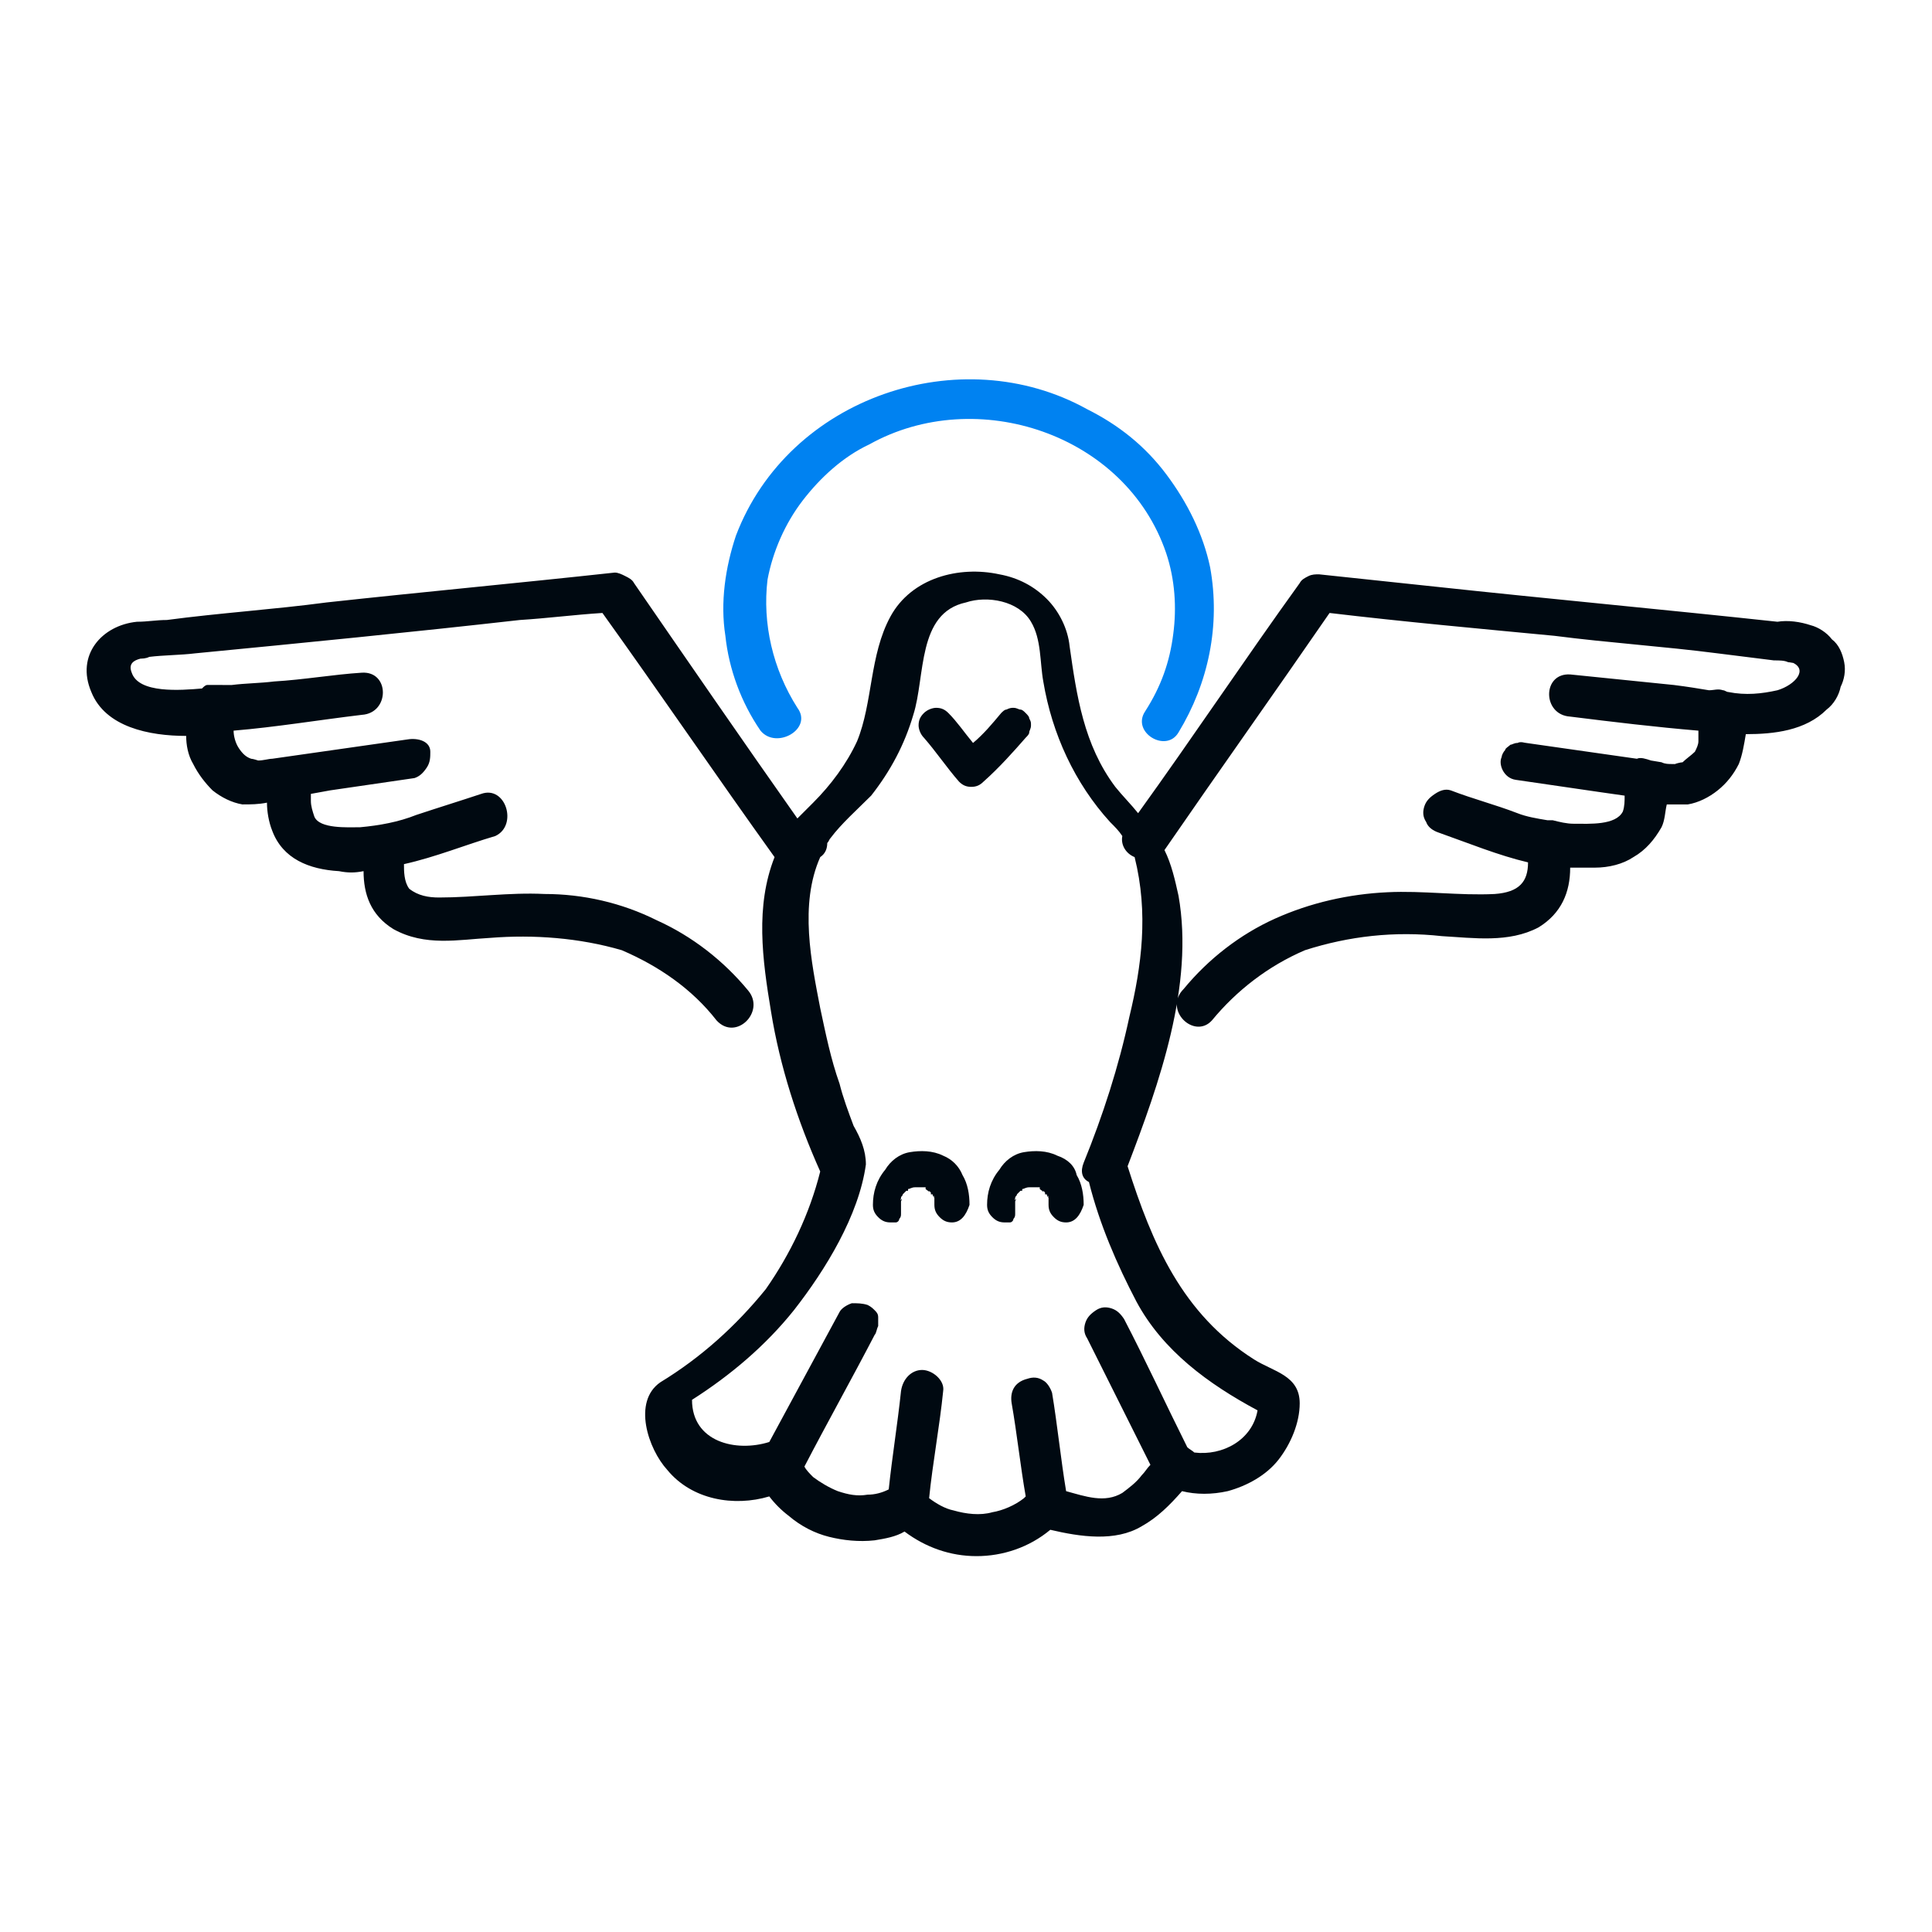 <?xml version="1.0" encoding="utf-8"?>
<!-- Generator: Adobe Illustrator 26.0.3, SVG Export Plug-In . SVG Version: 6.00 Build 0)  -->
<svg version="1.1" id="Layer_1" xmlns="http://www.w3.org/2000/svg" xmlns:xlink="http://www.w3.org/1999/xlink" x="0px" y="0px"
	 viewBox="0 0 110 110" enable-background="new 0 0 110 110" xml:space="preserve">
<g>
	<path fill="#0082F1" d="M45.4,40.3c-1.4-2.2-2-4.8-1.7-7.3c0.3-1.6,1-3.2,2-4.5c1-1.3,2.3-2.5,3.8-3.2c6.1-3.4,14.6-0.6,16.9,6.2
		c0.5,1.5,0.6,3.1,0.4,4.6c-0.2,1.6-0.7,3-1.6,4.4c-0.8,1.2,1.2,2.4,1.9,1.2c1.7-2.8,2.4-6.1,1.8-9.4c-0.4-1.9-1.3-3.7-2.5-5.3
		s-2.7-2.8-4.5-3.7c-7.2-4-17-0.7-20,7.2c-0.6,1.8-0.9,3.8-0.6,5.7c0.2,1.9,0.9,3.8,2,5.4C44.2,42.7,46.3,41.5,45.4,40.3z"/>
	<g>
		<path fill="#000911" d="M105,37.7c-0.1-0.5-0.3-1-0.7-1.3c-0.3-0.4-0.8-0.7-1.2-0.8c-0.6-0.2-1.3-0.3-1.9-0.2
			c-6.5-0.7-13-1.3-19.5-2l-6.6-0.7c-0.2,0-0.4,0-0.6,0.1c-0.2,0.1-0.4,0.2-0.5,0.4c-3.1,4.3-6.1,8.8-9.2,13.1
			c-0.4-0.5-0.9-1-1.3-1.5c-1.8-2.4-2.2-5.2-2.6-8c-0.1-1-0.6-2-1.3-2.7c-0.7-0.7-1.6-1.2-2.7-1.4c-2.3-0.5-5,0.2-6.2,2.4
			c-1.2,2.2-1,4.9-1.9,7.1c-0.6,1.3-1.5,2.5-2.5,3.5c-0.3,0.3-0.6,0.6-0.9,0.9c-3.1-4.4-6.2-8.9-9.3-13.4c-0.1-0.2-0.3-0.3-0.5-0.4
			c-0.2-0.1-0.4-0.2-0.6-0.2c-5.5,0.6-10.9,1.1-16.4,1.7c-3,0.4-6.1,0.6-9.1,1c-0.6,0-1.1,0.1-1.7,0.1c-2,0.2-3.5,1.9-2.6,4
			c0.8,2,3.3,2.5,5.4,2.5c0,0.5,0.1,1.1,0.4,1.6c0.3,0.6,0.7,1.1,1.1,1.5c0.5,0.4,1.1,0.7,1.7,0.8c0.5,0,0.9,0,1.4-0.1
			c0,0.5,0.1,1.1,0.3,1.6c0.6,1.6,2.1,2.2,3.8,2.3c0.5,0.1,0.9,0.1,1.4,0c0,1.3,0.4,2.5,1.7,3.3c1.8,1,3.7,0.6,5.5,0.5
			c2.5-0.2,5.1,0,7.5,0.7c2.1,0.9,4,2.2,5.4,4c1.1,1.2,2.8-0.5,1.8-1.7c-1.4-1.7-3.2-3.1-5.2-4c-2-1-4.2-1.5-6.4-1.5
			c-2-0.1-4,0.2-6,0.2c-0.6,0-1.2-0.1-1.7-0.5C23,50.2,23,49.6,23,49.2c1.8-0.4,3.5-1.1,5.2-1.6c1.3-0.6,0.6-2.9-0.8-2.4
			c-1.2,0.4-2.5,0.8-3.7,1.2c-1,0.4-2.1,0.6-3.2,0.7c-0.7,0-2.3,0.1-2.6-0.6c-0.1-0.3-0.2-0.6-0.2-0.9c0-0.1,0-0.3,0-0.4l1.1-0.2
			l4.8-0.7c0.3-0.1,0.5-0.3,0.7-0.6c0.2-0.3,0.2-0.6,0.2-0.9c0-0.6-0.7-0.8-1.3-0.7l-7.7,1.1c-0.2,0-0.5,0.1-0.8,0.1
			c0,0-0.3-0.1-0.4-0.1c-0.3-0.1-0.5-0.3-0.7-0.6c-0.2-0.3-0.3-0.7-0.3-1c2.4-0.2,4.8-0.6,7.3-0.9c1.6-0.1,1.6-2.5,0-2.4
			s-3.3,0.4-5,0.5c-0.8,0.1-1.6,0.1-2.4,0.2c-0.1,0-0.3,0-0.4,0C12.4,39,12.1,39,11.8,39c-0.1,0-0.2,0.1-0.3,0.2
			c-1.2,0.1-3.6,0.3-4-0.9c-0.2-0.5,0.1-0.7,0.5-0.8H7.9c0.2,0,0.4,0,0.6-0.1c0.8-0.1,1.8-0.1,2.6-0.2c6.2-0.6,12.3-1.2,18.5-1.9
			c1.6-0.1,3.1-0.3,4.7-0.4c3.3,4.6,6.5,9.3,9.8,13.9c-1.1,2.8-0.7,5.8-0.2,8.8c0.5,3.1,1.5,6.2,2.8,9.1c-0.6,2.4-1.7,4.7-3.1,6.7
			c-1.7,2.1-3.7,3.9-6,5.3c-1.6,1.1-0.7,3.8,0.4,5c1.4,1.7,3.8,2.1,5.8,1.5c0.3,0.4,0.7,0.8,1.1,1.1c0.7,0.6,1.5,1,2.3,1.2
			c0.8,0.2,1.7,0.3,2.6,0.2c0.6-0.1,1.2-0.2,1.7-0.5c1.2,0.9,2.6,1.4,4.1,1.4c1.5,0,3-0.5,4.2-1.5c0,0,0,0,0,0
			c1.7,0.4,3.7,0.7,5.2-0.2c0.9-0.5,1.6-1.2,2.3-2c0.8,0.2,1.7,0.2,2.6,0c1.1-0.3,2.2-0.9,2.9-1.8c0.7-0.9,1.2-2.1,1.2-3.2
			c0-1.6-1.5-1.8-2.6-2.5c-4.1-2.6-5.8-6.6-7.2-11C66,61.7,68,56.1,67.1,51c-0.2-0.9-0.4-1.8-0.8-2.6c3.1-4.5,6.3-9,9.4-13.5
			c4.2,0.5,8.6,0.9,12.8,1.3c3.1,0.4,6.2,0.6,9.3,1l3.2,0.4c0.3,0,0.6,0,0.8,0.1c0.1,0,0.5,0.1,0.2,0c1,0.4,0.2,1.3-0.8,1.6
			c-0.9,0.2-1.8,0.3-2.8,0.1c0,0,0,0,0,0c-0.1,0-0.2-0.1-0.3-0.1c-0.3-0.1-0.5,0-0.8,0c-0.6-0.1-1.2-0.2-2-0.3
			c-1.9-0.2-4-0.4-5.9-0.6c-1.6-0.1-1.6,2.3,0,2.4c2.4,0.3,4.9,0.6,7.3,0.8c0,0.2,0,0.4,0,0.6c0,0.2-0.1,0.4-0.2,0.6
			c-0.2,0.2-0.5,0.4-0.7,0.6c-0.1,0-0.5,0.1-0.4,0.1h-0.2c-0.2,0-0.4,0-0.6-0.1l-0.6-0.1c-0.3-0.1-0.6-0.2-0.8-0.1l-6.3-0.9
			c-0.1,0-0.3-0.1-0.5,0c-0.2,0-0.3,0.1-0.4,0.1c-0.1,0.1-0.3,0.2-0.3,0.3c-0.1,0.1-0.2,0.3-0.2,0.4c-0.2,0.4,0.1,1.2,0.8,1.3
			l4.8,0.7l1.4,0.2c0,0.3,0,0.6-0.1,0.9c-0.4,0.8-1.9,0.7-2.8,0.7c-0.4,0-0.8-0.1-1.2-0.2c-0.1,0-0.2,0-0.3,0
			c-0.6-0.1-1.2-0.2-1.7-0.4c-1.3-0.5-2.5-0.8-3.8-1.3c-0.3-0.1-0.6,0-0.9,0.2c-0.3,0.2-0.5,0.4-0.6,0.7c-0.1,0.3-0.1,0.6,0.1,0.9
			c0.1,0.3,0.4,0.5,0.7,0.6c1.7,0.6,3.4,1.3,5.1,1.7c0,1.1-0.5,1.7-1.9,1.8c-2,0.1-4.1-0.2-6.1-0.1c-2.2,0.1-4.4,0.6-6.4,1.5
			c-2,0.9-3.8,2.3-5.2,4c-1.2,1.2,0.6,2.9,1.6,1.8c1.4-1.7,3.2-3.1,5.3-4c2.5-0.8,5.1-1.1,7.8-0.8c1.8,0.1,3.8,0.4,5.5-0.5
			c1.3-0.8,1.8-2,1.8-3.4c0.5,0,0.9,0,1.4,0c0.8,0,1.6-0.2,2.2-0.6c0.7-0.4,1.2-1,1.6-1.7c0.2-0.4,0.2-0.9,0.3-1.3
			c0.4,0,0.8,0,1.2,0c0.6-0.1,1.2-0.4,1.7-0.8c0.5-0.4,0.9-0.9,1.2-1.5c0.2-0.5,0.3-1.1,0.4-1.7c1.6,0,3.4-0.2,4.6-1.4
			c0.4-0.3,0.7-0.8,0.8-1.3C105,38.7,105.1,38.2,105,37.7z M64.3,57.9c-0.6,2.8-1.5,5.6-2.6,8.3c-0.2,0.5-0.1,0.9,0.3,1.1
			c0.6,2.4,1.6,4.7,2.7,6.8c1.5,2.8,4.1,4.7,6.9,6.2c-0.3,1.7-2,2.6-3.6,2.4c-0.1-0.1-0.3-0.2-0.4-0.3c-1.2-2.4-2.4-5-3.6-7.3
			c-0.2-0.3-0.4-0.5-0.7-0.6c-0.3-0.1-0.6-0.1-0.9,0.1c-0.3,0.2-0.5,0.4-0.6,0.7c-0.1,0.3-0.1,0.6,0.1,0.9c1.2,2.4,2.4,4.8,3.6,7.2
			c-0.2,0.2-0.3,0.4-0.5,0.6c-0.3,0.4-0.7,0.7-1.1,1c-1,0.6-2.1,0.2-3.2-0.1c-0.3-1.8-0.5-3.8-0.8-5.6c-0.1-0.3-0.3-0.6-0.5-0.7
			c-0.3-0.2-0.6-0.2-0.9-0.1c-0.8,0.2-1,0.8-0.9,1.4c0.3,1.7,0.5,3.6,0.8,5.3c0,0-0.1,0.1-0.1,0.1c-0.5,0.4-1.2,0.7-1.8,0.8
			c-0.7,0.2-1.5,0.1-2.2-0.1c-0.5-0.1-1-0.4-1.4-0.7c0.2-2,0.6-4.1,0.8-6.1c0.1-0.6-0.6-1.2-1.2-1.2s-1.1,0.5-1.2,1.2
			c-0.2,1.9-0.5,3.7-0.7,5.6c-0.4,0.2-0.8,0.3-1.2,0.3c-0.6,0.1-1.1,0-1.7-0.2c-0.5-0.2-1-0.5-1.4-0.8c-0.2-0.2-0.4-0.4-0.5-0.6
			c1.3-2.5,2.7-5,4-7.5c0.1-0.1,0.1-0.3,0.2-0.5c0-0.2,0-0.3,0-0.5c0-0.2-0.1-0.3-0.2-0.4c-0.1-0.1-0.2-0.2-0.4-0.3
			c-0.3-0.1-0.6-0.1-0.9-0.1c-0.3,0.1-0.6,0.3-0.7,0.5c-1.3,2.4-2.7,5-4,7.4c-1.9,0.6-4.4,0-4.4-2.4c2.2-1.4,4.2-3.1,5.8-5.1
			c1.8-2.3,3.7-5.4,4.1-8.3c0-0.8-0.3-1.5-0.7-2.2c-0.3-0.8-0.6-1.6-0.8-2.4c-0.5-1.4-0.8-2.9-1.1-4.3c-0.5-2.6-1.2-5.9,0-8.6
			c0.3-0.2,0.4-0.5,0.4-0.8c0.1-0.1,0.1-0.2,0.2-0.3c0.6-0.8,1.5-1.6,2.3-2.4c1.1-1.4,1.9-2.9,2.4-4.6c0.7-2.2,0.2-5.8,3-6.4
			c1.2-0.4,3-0.1,3.7,1.1c0.6,1,0.5,2.3,0.7,3.4c0.5,3,1.8,5.8,3.8,8c0.3,0.3,0.5,0.5,0.7,0.8c-0.1,0.5,0.2,1,0.7,1.2
			C65.4,52,65,55,64.3,57.9z"/>
		<path fill="#000911" d="M58.4,42c0.1-0.1,0.2-0.2,0.2-0.3c0-0.1,0.1-0.2,0.1-0.4s0-0.2-0.1-0.4c0-0.1-0.1-0.2-0.2-0.3
			c-0.1-0.1-0.2-0.2-0.3-0.2c-0.1,0-0.2-0.1-0.4-0.1c-0.1,0-0.2,0-0.4,0.1c-0.1,0-0.2,0.1-0.3,0.2c-0.5,0.6-1,1.2-1.6,1.7
			c-0.5-0.6-0.9-1.2-1.4-1.7c-0.2-0.2-0.4-0.3-0.7-0.3c-0.2,0-0.5,0.1-0.7,0.3c-0.2,0.2-0.3,0.4-0.3,0.7c0,0.2,0.1,0.5,0.3,0.7
			c0.7,0.8,1.3,1.7,2,2.5c0.2,0.2,0.4,0.3,0.7,0.3s0.5-0.1,0.7-0.3C56.9,43.7,57.7,42.8,58.4,42z"/>
		<path fill="#000911" d="M53.7,65.8c-0.6-0.3-1.3-0.3-1.9-0.2c-0.6,0.1-1.1,0.5-1.4,1c-0.5,0.6-0.7,1.3-0.7,2
			c0,0.3,0.1,0.5,0.3,0.7s0.4,0.3,0.7,0.3c0.1,0,0.2,0,0.3,0c0.1,0,0.2-0.1,0.2-0.2c0.1-0.1,0.1-0.2,0.1-0.3c0-0.1,0-0.2,0-0.3v-0.2
			v-0.2c0,0,0.1-0.2,0-0.1c-0.1,0.1,0,0,0-0.1c0-0.1,0.1-0.1,0.1-0.2l0.1-0.1l0.1-0.1c0,0,0.1,0,0.1,0c0,0,0-0.1,0-0.1
			c0.1,0,0.2-0.1,0.4-0.1h0.5c0,0,0.1,0,0.1,0c0,0,0,0.1,0,0.1c0.1,0.1,0.2,0.1,0.2,0.2c0,0,0-0.1,0-0.1l0.1,0.1c0,0,0,0.1,0,0.1
			c0,0,0.1,0,0.1,0c0,0.1,0.1,0.2,0.1,0.2c0-0.1-0.1-0.1,0-0.1V68v0.6c0,0.3,0.1,0.5,0.3,0.7s0.4,0.3,0.7,0.3c0.5,0,0.8-0.4,1-1
			c0-0.6-0.1-1.2-0.4-1.7C54.6,66.4,54.2,66,53.7,65.8z"/>
		<path fill="#000911" d="M60.2,65.8c-0.6-0.3-1.3-0.3-1.9-0.2c-0.6,0.1-1.1,0.5-1.4,1c-0.5,0.6-0.7,1.3-0.7,2
			c0,0.3,0.1,0.5,0.3,0.7c0.2,0.2,0.4,0.3,0.7,0.3c0.1,0,0.2,0,0.3,0c0.1,0,0.2-0.1,0.2-0.2c0.1-0.1,0.1-0.2,0.1-0.3
			c0-0.1,0-0.2,0-0.3v-0.2v-0.2c0,0,0.1-0.2,0-0.1s0,0,0-0.1s0.1-0.1,0.1-0.2l0.1-0.1l0.1-0.1c0,0,0.1,0,0.1,0c0,0,0-0.1,0-0.1
			c0.1,0,0.2-0.1,0.4-0.1h0.5c0,0,0.1,0,0.1,0c0,0,0,0.1,0,0.1c0.1,0.1,0.2,0.1,0.2,0.2c0,0,0-0.1,0-0.1l0.1,0.1c0,0,0,0.1,0,0.1
			c0,0,0.1,0,0.1,0c0,0.1,0.1,0.2,0.1,0.2c0-0.1-0.1-0.1,0-0.1V68v0.6c0,0.3,0.1,0.5,0.3,0.7c0.2,0.2,0.4,0.3,0.7,0.3
			c0.5,0,0.8-0.4,1-1c0-0.6-0.1-1.2-0.4-1.7C61.2,66.4,60.8,66,60.2,65.8z"/>
	</g>
</g>
</svg>
